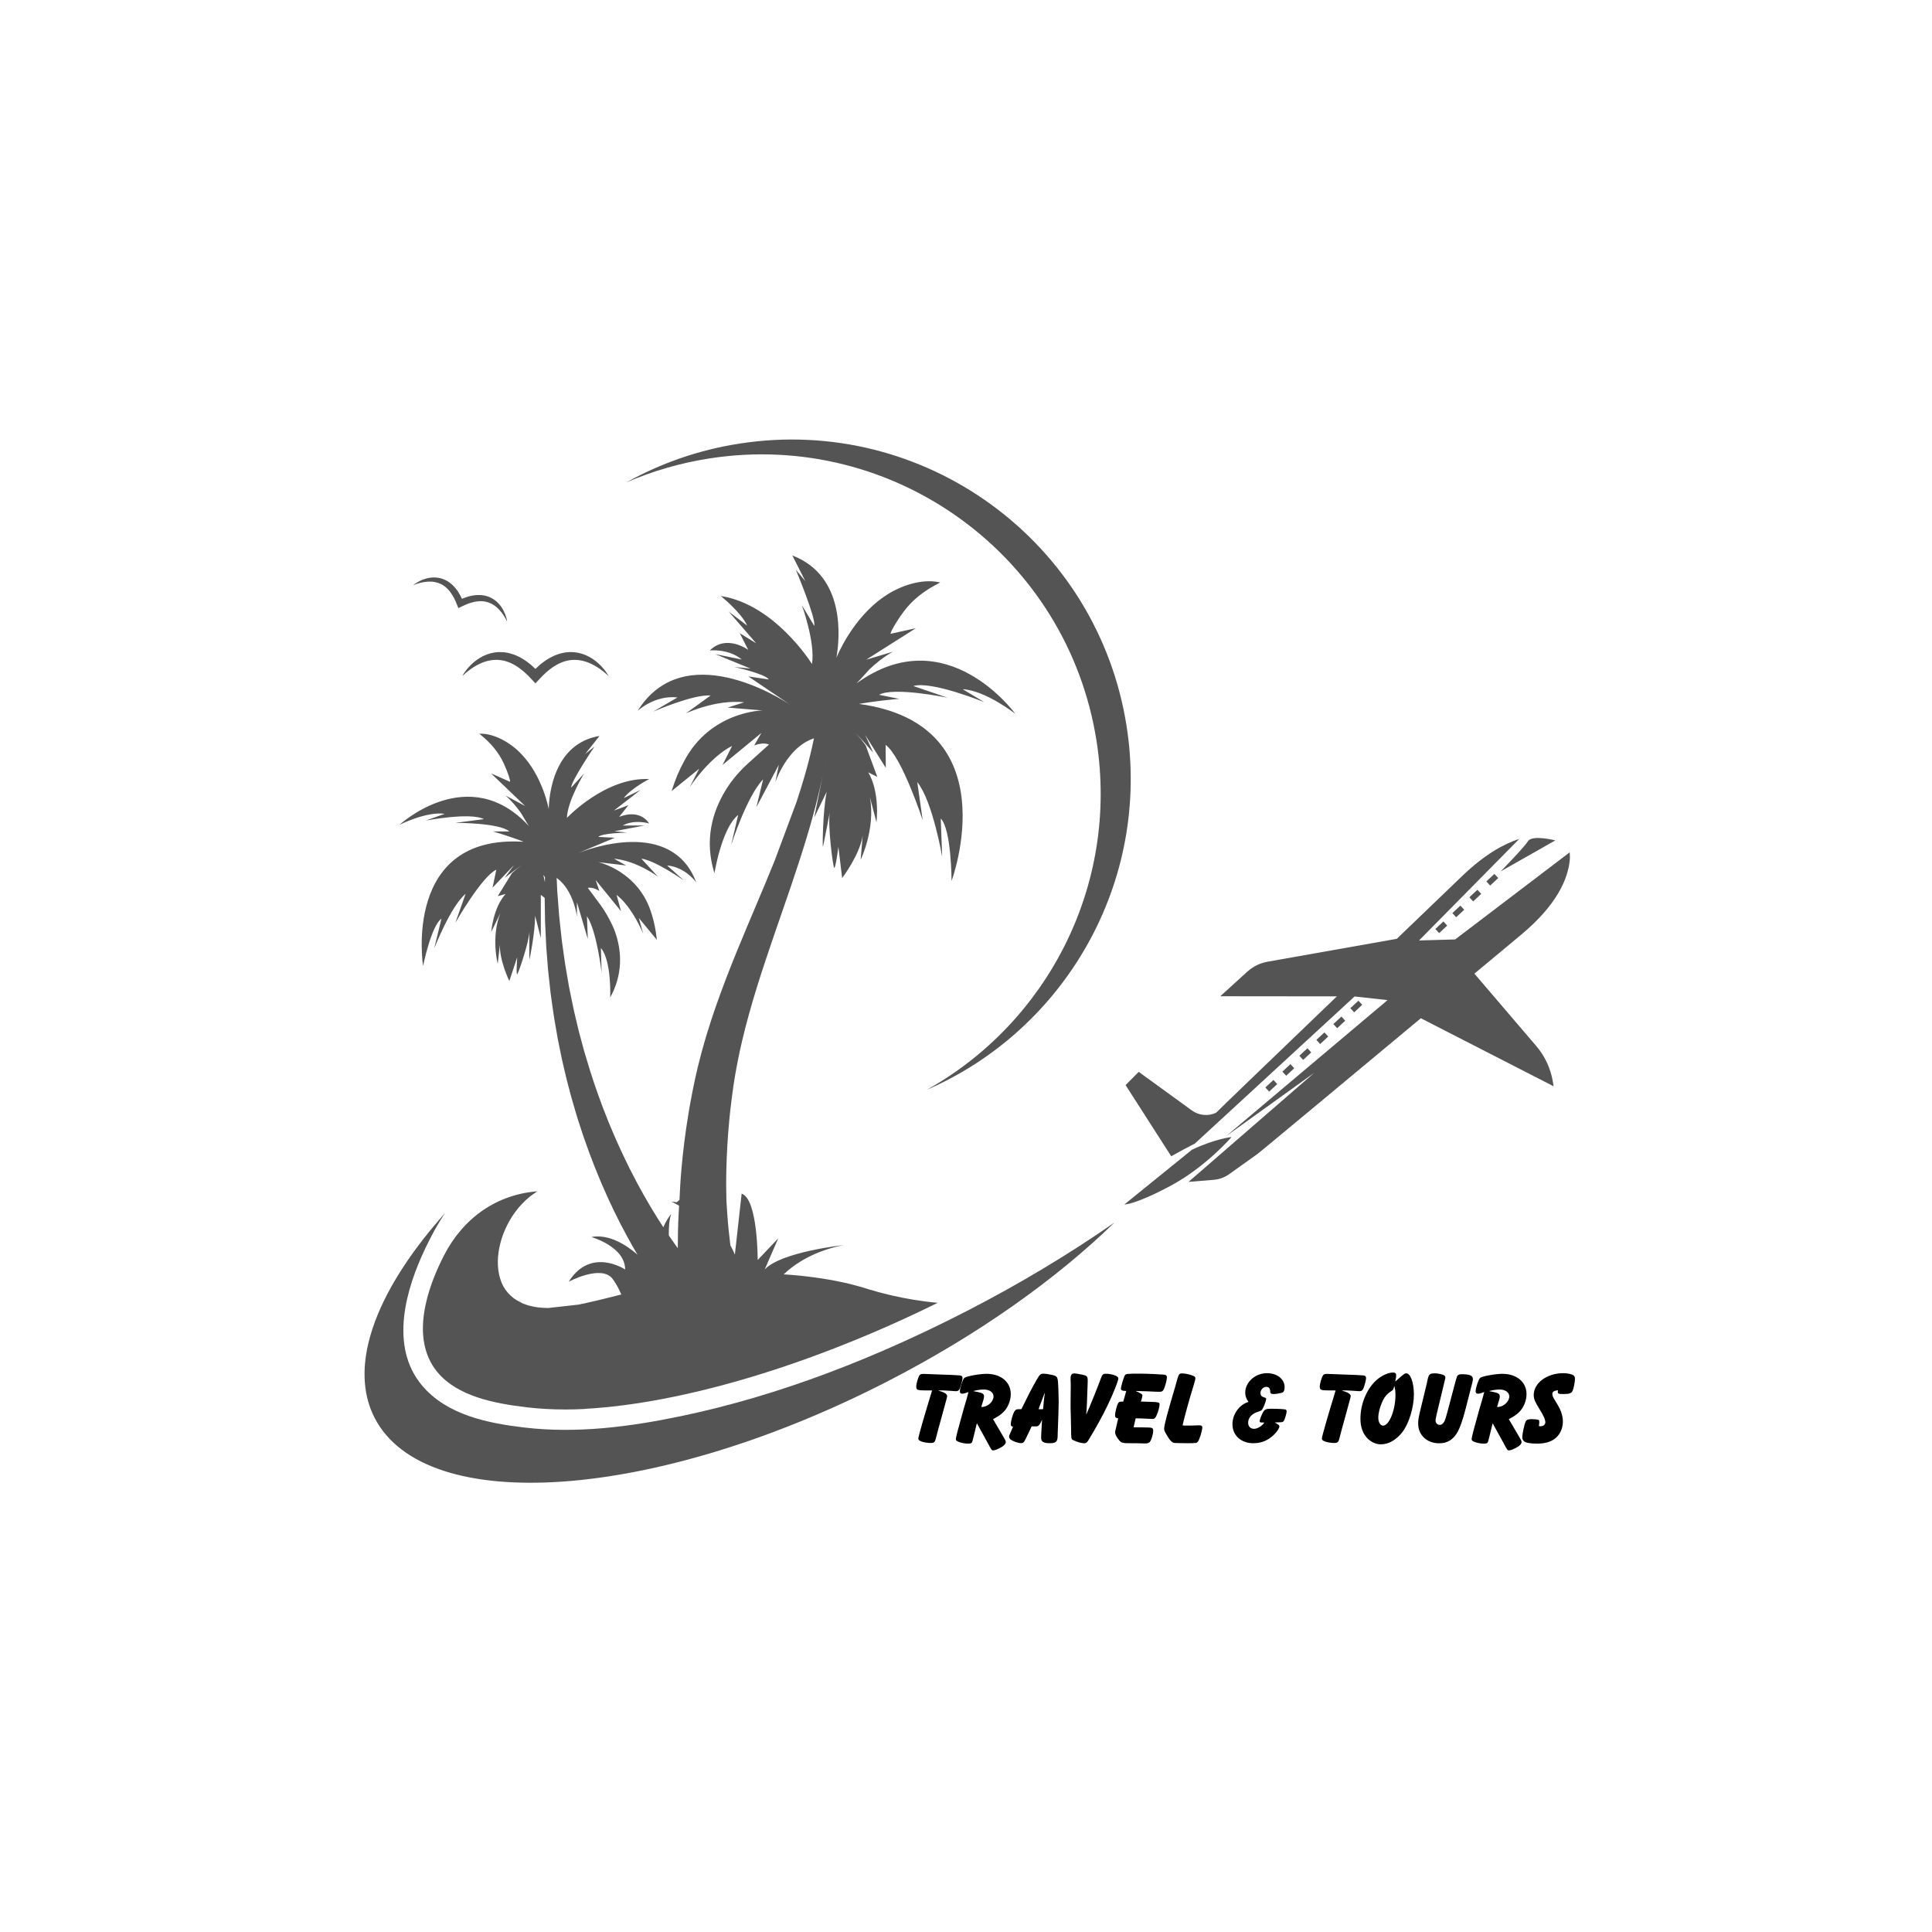 <svg xmlns="http://www.w3.org/2000/svg" xmlns:xlink="http://www.w3.org/1999/xlink" width="500" zoomAndPan="magnify" viewBox="0 0 375 375" height="500" preserveAspectRatio="xMidYMid meet" version="1.0"><defs><g/><clipPath id="99aecab50a"><path d="M 218 162 L 304.996 162 L 304.996 230 L 218 230 Z M 218 162 " clip-rule="nonzero"/></clipPath><clipPath id="eb3e855fba"><path d="M 70.246 235 L 217 235 L 217 288 L 70.246 288 Z M 70.246 235 " clip-rule="nonzero"/></clipPath></defs><path fill="#545454" d="M 90.969 129.5 C 91.449 128.969 91.992 128.488 92.586 128.055 C 93.188 127.633 93.848 127.281 94.555 127.016 C 94.91 126.887 95.277 126.781 95.656 126.707 C 95.844 126.664 96.035 126.641 96.227 126.621 C 96.418 126.59 96.609 126.578 96.805 126.574 C 97.191 126.555 97.582 126.586 97.969 126.625 L 98.543 126.715 L 99.105 126.855 C 99.297 126.898 99.477 126.969 99.66 127.031 C 99.84 127.094 100.023 127.152 100.195 127.238 L 100.719 127.477 C 100.891 127.562 101.051 127.66 101.219 127.75 C 101.559 127.926 101.859 128.148 102.172 128.355 C 102.48 128.57 102.766 128.812 103.062 129.039 C 103.34 129.285 103.609 129.539 103.879 129.789 L 103.926 129.836 L 103.973 129.789 L 104.789 129.039 C 105.086 128.812 105.367 128.57 105.68 128.355 C 105.992 128.148 106.293 127.922 106.633 127.75 C 106.801 127.656 106.961 127.559 107.133 127.477 L 107.656 127.234 C 107.828 127.152 108.012 127.094 108.191 127.027 C 108.375 126.969 108.555 126.895 108.742 126.852 L 109.309 126.715 L 109.883 126.621 C 110.27 126.582 110.66 126.551 111.047 126.574 C 111.242 126.574 111.434 126.586 111.625 126.617 C 111.816 126.641 112.008 126.66 112.195 126.707 C 112.57 126.777 112.941 126.883 113.297 127.012 C 114.008 127.277 114.668 127.633 115.266 128.051 C 115.859 128.484 116.406 128.969 116.887 129.5 C 117.363 130.035 117.793 130.605 118.129 131.227 C 117.621 130.738 117.086 130.297 116.527 129.898 C 116.242 129.707 115.965 129.512 115.672 129.344 C 115.383 129.168 115.086 129.012 114.785 128.871 C 114.188 128.582 113.566 128.359 112.938 128.23 C 112.625 128.172 112.312 128.117 112 128.098 C 111.844 128.078 111.684 128.082 111.531 128.078 C 111.375 128.074 111.219 128.078 111.062 128.098 C 110.754 128.109 110.449 128.164 110.145 128.223 L 109.695 128.336 L 109.258 128.48 C 109.105 128.523 108.965 128.598 108.824 128.656 C 108.68 128.723 108.535 128.773 108.398 128.852 L 107.98 129.074 C 107.844 129.148 107.711 129.242 107.574 129.324 C 107.305 129.484 107.051 129.684 106.789 129.871 C 106.531 130.062 106.289 130.281 106.039 130.488 L 105.324 131.156 L 104.645 131.875 L 103.926 132.637 L 103.207 131.875 L 102.527 131.156 L 101.812 130.484 C 101.562 130.281 101.32 130.059 101.062 129.871 C 100.801 129.684 100.551 129.48 100.277 129.32 C 100.141 129.238 100.012 129.148 99.871 129.07 L 99.457 128.852 C 99.316 128.77 99.172 128.719 99.031 128.656 C 98.887 128.594 98.746 128.523 98.598 128.48 L 98.156 128.332 L 97.707 128.223 C 97.402 128.164 97.098 128.105 96.789 128.094 C 96.633 128.078 96.477 128.07 96.32 128.078 C 96.168 128.078 96.012 128.074 95.852 128.094 C 95.539 128.113 95.227 128.168 94.914 128.227 C 94.285 128.355 93.664 128.578 93.066 128.867 C 92.766 129.012 92.469 129.164 92.18 129.34 C 91.883 129.512 91.609 129.707 91.324 129.898 C 90.766 130.297 90.23 130.738 89.723 131.227 C 90.059 130.605 90.492 130.035 90.969 129.5 " fill-opacity="1" fill-rule="nonzero"/><path fill="#545454" d="M 81.438 112.789 C 81.879 112.562 82.348 112.391 82.836 112.262 C 83.324 112.141 83.836 112.078 84.359 112.086 C 84.617 112.09 84.883 112.117 85.141 112.164 C 85.273 112.18 85.398 112.215 85.531 112.25 C 85.66 112.277 85.785 112.32 85.91 112.367 C 86.164 112.449 86.406 112.566 86.645 112.688 L 86.992 112.887 L 87.316 113.117 C 87.43 113.191 87.527 113.285 87.625 113.367 C 87.727 113.453 87.832 113.539 87.922 113.637 L 88.195 113.918 C 88.285 114.016 88.363 114.117 88.449 114.219 C 88.621 114.414 88.762 114.633 88.91 114.848 C 89.055 115.062 89.176 115.285 89.309 115.508 C 89.426 115.734 89.535 115.961 89.648 116.191 L 89.664 116.234 L 89.707 116.215 L 90.418 115.938 C 90.664 115.867 90.906 115.781 91.16 115.719 C 91.414 115.664 91.66 115.594 91.922 115.57 C 92.051 115.551 92.18 115.531 92.312 115.516 L 92.707 115.496 C 92.836 115.484 92.973 115.492 93.102 115.496 C 93.234 115.504 93.367 115.5 93.5 115.52 L 93.898 115.57 L 94.289 115.656 C 94.547 115.727 94.805 115.805 95.047 115.914 C 95.172 115.965 95.293 116.02 95.406 116.086 C 95.523 116.148 95.641 116.211 95.75 116.289 C 95.977 116.426 96.188 116.586 96.379 116.758 C 96.77 117.105 97.105 117.496 97.387 117.918 C 97.656 118.344 97.887 118.785 98.062 119.246 C 98.234 119.711 98.371 120.184 98.43 120.668 C 98.227 120.227 97.992 119.809 97.734 119.414 C 97.598 119.223 97.469 119.027 97.324 118.844 C 97.184 118.66 97.031 118.488 96.871 118.32 C 96.559 117.988 96.219 117.688 95.848 117.449 C 95.66 117.332 95.473 117.219 95.277 117.129 C 95.184 117.078 95.082 117.043 94.98 117.004 C 94.883 116.961 94.781 116.926 94.68 116.895 C 94.477 116.828 94.266 116.789 94.059 116.75 L 93.742 116.707 L 93.422 116.691 C 93.316 116.684 93.207 116.695 93.102 116.695 C 92.992 116.703 92.887 116.699 92.781 116.715 L 92.457 116.754 C 92.352 116.77 92.242 116.793 92.133 116.816 C 91.922 116.848 91.707 116.914 91.496 116.969 C 91.281 117.023 91.07 117.109 90.859 117.176 L 90.234 117.43 L 89.617 117.723 L 88.969 118.027 L 88.695 117.363 L 88.438 116.73 L 88.148 116.121 C 88.039 115.93 87.938 115.727 87.82 115.539 C 87.699 115.355 87.586 115.164 87.453 114.992 C 87.387 114.906 87.324 114.812 87.258 114.73 L 87.043 114.484 C 86.973 114.402 86.895 114.332 86.82 114.254 C 86.742 114.18 86.672 114.098 86.586 114.035 L 86.34 113.828 L 86.078 113.645 C 85.898 113.531 85.715 113.422 85.52 113.336 C 85.426 113.285 85.328 113.242 85.227 113.211 C 85.125 113.168 85.027 113.129 84.922 113.102 C 84.715 113.039 84.504 112.992 84.285 112.953 C 83.852 112.879 83.395 112.867 82.941 112.906 C 82.711 112.918 82.48 112.945 82.254 112.984 C 82.023 113.02 81.797 113.078 81.566 113.129 C 81.109 113.246 80.652 113.395 80.207 113.586 C 80.578 113.27 80.996 113.012 81.438 112.789 " fill-opacity="1" fill-rule="nonzero"/><path fill="#545454" d="M 212.852 143.914 C 207.262 107.988 173.609 83.395 137.688 88.984 C 132.004 89.867 126.605 91.453 121.566 93.641 C 128.195 89.941 135.578 87.336 143.52 86.102 C 179.441 80.516 213.094 105.105 218.684 141.031 C 223.387 171.273 206.703 199.902 179.875 211.539 C 203.242 198.504 217.203 171.898 212.852 143.914 " fill-opacity="1" fill-rule="nonzero"/><path fill="#545454" d="M 239.043 220.695 C 239.043 220.695 235.918 221.012 231.359 223.16 L 218.246 233.781 C 218.246 233.781 220.16 233.914 227.117 230.211 C 234.074 226.508 239.043 220.695 239.043 220.695 " fill-opacity="1" fill-rule="nonzero"/><g clip-path="url(#99aecab50a)"><path fill="#545454" d="M 275.434 182.543 L 294.902 162.82 C 291.766 163.844 288.051 165.961 283.875 169.969 C 280.371 173.332 275.906 177.621 271.117 182.223 L 246.031 186.668 C 244.562 186.926 243.195 187.602 242.09 188.609 L 236.855 193.371 L 259.484 193.395 C 247.426 204.98 236.453 215.539 236.039 215.984 C 234.504 216.703 232.707 216.527 231.332 215.531 L 221.023 208.047 L 218.477 210.617 L 227.332 224.43 C 228.734 223.629 230.41 222.738 231.93 221.957 L 262.918 193.418 L 269.328 194.117 L 237.977 220.535 L 255.113 208.219 L 230.688 229.406 L 235.602 229 C 236.68 228.906 237.711 228.531 238.59 227.898 L 244.113 223.957 C 244.688 223.527 260.613 210.277 275.785 197.641 L 301.555 210.848 L 301.414 209.98 C 300.988 207.41 299.875 205.008 298.184 203.031 L 286.18 188.984 C 289.562 186.168 292.68 183.57 295.293 181.395 C 302.109 175.711 304.27 170.734 304.676 167.102 C 304.738 166.547 304.734 165.988 304.68 165.434 L 282.445 182.344 L 275.434 182.543 " fill-opacity="1" fill-rule="nonzero"/></g><path fill="#545454" d="M 247.906 210.422 L 246.344 211.879 L 245.605 211.074 L 247.172 209.617 L 247.906 210.422 " fill-opacity="1" fill-rule="nonzero"/><path fill="#545454" d="M 251.207 207.344 L 249.645 208.801 L 248.906 208 L 250.469 206.543 L 251.207 207.344 " fill-opacity="1" fill-rule="nonzero"/><path fill="#545454" d="M 254.504 204.27 L 252.941 205.727 L 252.207 204.922 L 253.77 203.465 L 254.504 204.27 " fill-opacity="1" fill-rule="nonzero"/><path fill="#545454" d="M 257.805 201.191 L 256.242 202.648 L 255.504 201.844 L 257.07 200.391 L 257.805 201.191 " fill-opacity="1" fill-rule="nonzero"/><path fill="#545454" d="M 261.105 198.117 L 259.543 199.574 L 258.805 198.77 L 260.367 197.312 L 261.105 198.117 " fill-opacity="1" fill-rule="nonzero"/><path fill="#545454" d="M 264.402 195.039 L 262.844 196.496 L 262.105 195.691 L 263.668 194.234 L 264.402 195.039 " fill-opacity="1" fill-rule="nonzero"/><path fill="#545454" d="M 280.902 179.656 L 279.34 181.113 L 278.602 180.312 L 280.164 178.855 L 280.902 179.656 " fill-opacity="1" fill-rule="nonzero"/><path fill="#545454" d="M 284.203 176.582 L 282.641 178.039 L 281.902 177.234 L 283.465 175.777 L 284.203 176.582 " fill-opacity="1" fill-rule="nonzero"/><path fill="#545454" d="M 287.5 173.504 L 285.938 174.961 L 285.199 174.16 L 286.766 172.703 L 287.5 173.504 " fill-opacity="1" fill-rule="nonzero"/><path fill="#545454" d="M 290.801 170.43 L 289.238 171.887 L 288.5 171.082 L 290.062 169.625 L 290.801 170.43 " fill-opacity="1" fill-rule="nonzero"/><path fill="#545454" d="M 301.883 163.121 C 301.883 163.121 297.41 161.969 296.59 163.266 C 295.766 164.559 291.277 169.137 291.277 169.137 L 301.883 163.121 " fill-opacity="1" fill-rule="nonzero"/><g clip-path="url(#eb3e855fba)"><path fill="#545454" d="M 187.551 254.52 C 170.023 263.52 151.371 270.883 132.035 274.902 C 122.148 276.957 111.938 278.27 101.848 277.09 C 94.75 276.258 86.734 274.672 81.902 268.902 C 75.535 261.293 78.773 250.188 82.605 242.191 C 83.719 239.867 84.953 237.551 86.414 235.422 C 80.43 242.129 75.98 248.773 73.387 254.992 C 72.559 256.98 71.918 258.926 71.477 260.812 C 70.234 266.137 70.57 271.023 72.711 275.199 C 82.602 294.449 127.148 291.293 172.215 268.148 C 189.906 259.062 205.043 248.25 216.312 237.297 C 207.652 243.328 197.992 249.16 187.551 254.52 " fill-opacity="1" fill-rule="nonzero"/></g><path fill="#545454" d="M 159.922 149.359 C 159.984 149.043 160.043 148.73 160.102 148.43 C 160.105 148.426 160.109 148.426 160.109 148.426 Z M 105.762 171.254 L 105.469 169.797 L 105.777 170.273 C 105.773 170.559 105.766 170.887 105.762 171.254 Z M 101.262 158.004 C 101.996 159.074 102.457 159.934 102.605 160.234 C 102.453 159.93 101.996 159.07 101.262 158.004 Z M 168.773 129.902 C 167.48 131.125 166.621 132.172 166.34 132.527 C 166.617 132.176 167.477 131.129 168.773 129.902 Z M 191.051 136.293 L 186.859 133.773 C 191.336 134.027 197.07 138.555 197.07 138.555 C 197.07 138.555 183.676 120 166.242 132.652 C 166.242 132.652 167.273 131.598 168.773 129.902 C 169.957 128.781 171.496 127.516 173.289 126.504 L 168.125 128.047 L 177.766 121.934 C 177.586 121.961 177.387 122.004 177.176 122.066 L 172.867 123.02 C 172.77 122.793 173.816 120.879 175.352 118.781 C 177.078 116.434 179.418 114.641 182.016 113.32 C 182.176 113.234 182.332 113.148 182.484 113.059 C 182.438 113.047 182.391 113.039 182.344 113.027 C 182.531 113.023 182.641 113.023 182.641 113.023 C 182.535 113.02 182.434 113.02 182.324 113.023 C 178.801 112.242 174.457 113.801 171.621 115.801 C 165.328 120.082 162.344 127.672 162.344 127.672 C 162.957 124.199 164.324 111.859 153.789 107.816 L 156.32 112.805 L 154.469 110.594 C 154.469 110.594 158.422 120.023 158.047 121.48 L 155.641 117.469 C 155.641 117.469 158.285 124.703 157.605 128.883 C 157.605 128.883 150.438 117.301 139.906 115.688 C 139.906 115.688 143.859 118.859 145.035 121.441 L 141.445 118.707 L 146.77 124.863 L 143.582 122.898 L 145.234 126.145 C 145.234 126.145 141.012 123.027 137.773 126.254 C 137.773 126.254 141.395 125.855 143.977 128.008 L 138.832 126.969 L 145.672 129.766 L 142.535 129.469 C 142.535 129.469 148.488 130.766 149.234 131.887 L 145.254 131.297 L 150.766 135.023 L 153.48 136.859 C 151.199 135.348 132.707 123.715 123.762 137.98 C 123.762 137.98 127.066 134.867 131.492 135.375 L 126.762 138.137 C 126.762 138.137 134.531 134.738 137.93 134.992 L 133.133 138.469 C 133.133 138.469 138.863 135.723 144.457 136.312 L 141.23 137.34 L 148.02 137.895 C 148.02 137.895 137.891 138.016 132.777 147.762 C 131.879 149.383 131.059 151.297 130.359 153.547 L 135.707 149.207 L 133.883 152.773 C 133.883 152.773 137.66 147.016 142.098 144.785 L 140.246 148.469 L 147.781 142.266 L 146.391 144.684 C 147.434 144.309 148.438 144.18 149.27 144.508 L 145.332 148.055 C 143.633 149.582 142.117 151.316 140.914 153.262 C 138.25 157.566 136.672 163.062 138.676 169.504 C 138.676 169.504 140.059 160.762 143.277 158.176 L 141.91 164.031 C 141.91 164.031 145.004 154.43 148.117 151.285 L 146.812 156.676 L 151.172 148.449 L 150.484 151.852 C 150.484 151.852 152.715 145.031 157.992 143.309 C 157.883 143.832 157.758 144.41 157.617 145.043 C 157.527 145.43 157.426 145.84 157.328 146.27 C 157.273 146.484 157.223 146.703 157.168 146.926 C 157.109 147.148 157.051 147.375 156.992 147.609 C 156.871 148.074 156.742 148.559 156.613 149.062 C 156.473 149.559 156.328 150.078 156.176 150.609 C 155.719 152.184 155.195 153.895 154.586 155.719 L 150.367 167.039 C 149.328 169.617 148.203 172.301 147.035 175.066 C 145.699 178.227 144.312 181.496 142.941 184.852 C 141.574 188.207 140.238 191.66 139.008 195.172 C 138.691 196.047 138.406 196.938 138.109 197.82 C 137.82 198.707 137.539 199.598 137.262 200.488 C 137.129 200.938 136.996 201.383 136.863 201.828 L 136.664 202.5 L 136.477 203.172 C 136.352 203.621 136.227 204.07 136.105 204.52 C 135.98 204.965 135.871 205.43 135.754 205.887 C 135.637 206.344 135.523 206.801 135.41 207.254 C 135.309 207.691 135.211 208.125 135.109 208.562 C 135.059 208.777 135.008 208.996 134.961 209.215 L 134.922 209.375 L 134.879 209.582 L 134.809 209.918 C 134.719 210.363 134.629 210.809 134.535 211.25 C 134.344 212.137 134.188 213.023 134.023 213.898 C 133.945 214.34 133.855 214.777 133.785 215.215 C 133.715 215.652 133.641 216.09 133.57 216.527 C 133 220.004 132.582 223.395 132.293 226.629 C 132.094 228.797 131.969 230.891 131.887 232.891 C 131.672 233.074 131.562 233.168 131.348 233.352 C 131 233.305 130.645 233.273 130.281 233.262 C 130.281 233.262 130.879 233.465 131.812 234.031 C 131.781 234.551 131.75 235.066 131.723 235.57 C 131.594 237.984 131.562 240.23 131.562 242.273 C 131 241.5 130.414 240.676 129.816 239.793 C 129.793 238.254 129.895 236.703 130.281 235.629 C 130.281 235.629 129.488 236.512 128.754 238.207 C 128.383 237.629 128.008 237.039 127.617 236.438 C 127.328 235.965 127.035 235.48 126.734 234.992 C 126.586 234.746 126.434 234.5 126.281 234.25 C 126.137 234 125.988 233.746 125.84 233.488 C 125.543 232.977 125.242 232.457 124.938 231.934 C 124.645 231.398 124.348 230.859 124.051 230.316 C 123.898 230.043 123.75 229.77 123.598 229.492 C 123.453 229.215 123.309 228.934 123.16 228.648 C 122.867 228.086 122.574 227.516 122.273 226.941 C 121.129 224.617 119.969 222.195 118.914 219.676 C 118.652 219.047 118.375 218.418 118.117 217.781 C 117.863 217.141 117.613 216.496 117.359 215.852 C 117.234 215.531 117.105 215.211 116.98 214.887 C 116.852 214.562 116.742 214.234 116.621 213.91 C 116.383 213.254 116.148 212.602 115.91 211.949 C 115.664 211.297 115.457 210.633 115.234 209.973 C 115.02 209.312 114.801 208.652 114.582 207.992 C 114.168 206.668 113.785 205.34 113.383 204.023 C 113.027 202.695 112.676 201.379 112.324 200.078 C 112.016 198.766 111.707 197.469 111.406 196.191 C 111.125 194.91 110.879 193.645 110.621 192.406 C 110.562 192.094 110.488 191.789 110.438 191.48 C 110.387 191.172 110.332 190.867 110.281 190.562 C 110.176 189.953 110.07 189.352 109.969 188.758 C 109.871 188.164 109.758 187.578 109.672 186.996 C 109.59 186.418 109.512 185.848 109.43 185.285 C 109.352 184.723 109.273 184.168 109.199 183.625 C 109.156 183.355 109.121 183.086 109.082 182.82 C 109.047 182.555 109.023 182.289 108.992 182.027 C 108.879 180.977 108.77 179.973 108.664 179.016 C 108.637 178.777 108.609 178.543 108.586 178.309 C 108.559 178.078 108.535 177.848 108.52 177.617 C 108.484 177.164 108.453 176.723 108.418 176.297 C 108.352 175.441 108.289 174.641 108.234 173.898 C 108.207 173.531 108.168 173.176 108.156 172.832 C 108.145 172.492 108.129 172.168 108.113 171.863 C 108.09 171.32 108.066 170.836 108.047 170.398 C 111.383 172.801 111.98 177.902 111.98 177.902 L 111.98 175.125 L 114.094 182.266 L 113.926 177.832 C 115.871 180.789 116.773 188.809 116.773 188.809 L 116.633 184.004 C 118.746 186.539 118.441 193.613 118.441 193.613 C 120.934 189.059 120.691 184.668 119.418 180.961 C 118.871 179.375 117.559 177 116.559 175.656 L 114.094 172.332 C 114.801 172.207 115.566 172.465 116.324 172.926 L 115.617 170.812 L 120.543 176.867 L 119.676 173.688 C 122.805 176.141 124.852 181.254 124.852 181.254 L 123.988 178.168 L 127.492 182.418 C 127.301 180.539 126.961 178.91 126.512 177.496 C 124.047 169.043 116.125 167.344 116.125 167.344 L 121.535 167.988 L 119.168 166.668 C 123.648 167.094 127.703 170.152 127.703 170.152 L 124.492 166.668 C 127.199 167.008 132.754 170.902 132.754 170.902 L 129.484 167.988 C 133.035 168.289 135.133 171.254 135.133 171.254 C 130.379 158.652 114.035 164.844 112.004 165.668 L 114.426 164.66 L 119.336 162.609 L 116.125 162.441 C 116.883 161.68 121.758 161.605 121.758 161.605 L 119.254 161.34 L 125.059 160.234 L 120.859 160.234 C 123.227 158.953 126.004 159.84 126.004 159.84 C 123.973 156.797 120.168 158.57 120.168 158.57 L 121.977 156.289 L 119.168 157.324 L 124.316 153.34 L 121.07 154.914 C 122.402 153.074 126.004 151.215 126.004 151.215 C 117.488 150.812 110.035 158.758 110.035 158.758 C 110.16 155.371 113.383 150.117 113.383 150.117 L 110.859 152.887 C 110.797 151.68 115.391 144.914 115.391 144.914 L 113.586 146.352 L 116.363 142.844 C 107.461 144.344 106.578 154.238 106.508 157.059 C 106.508 157.059 105.371 150.633 101.113 146.281 C 99.207 144.262 96.051 142.352 93.156 142.406 C 93.078 142.387 92.992 142.367 92.914 142.359 C 92.914 142.359 92.996 142.375 93.145 142.406 C 93.105 142.406 93.066 142.406 93.031 142.41 C 93.125 142.496 93.227 142.582 93.328 142.664 C 95.227 144.18 96.82 146.051 97.82 148.266 C 98.633 150.051 99.102 151.59 98.992 151.746 L 95.766 150.312 C 95.609 150.23 95.461 150.164 95.32 150.117 L 101.918 156.438 L 98.113 154.406 C 99.355 155.488 100.363 156.727 101.113 157.789 C 102.02 159.355 102.664 160.348 102.664 160.348 C 90.996 147.664 77.551 160.094 77.551 160.094 C 77.551 160.094 82.766 157.453 86.316 157.961 L 82.633 159.27 C 82.633 159.27 91.262 157.617 93.926 158.992 L 88.367 159.719 C 88.367 159.719 96.879 159.676 98.871 161.383 L 95.68 161.383 C 99.18 162.395 101.648 163.391 101.648 163.391 C 78.059 161.867 82.117 187.492 82.117 187.492 C 82.117 187.492 83.715 179.648 85.684 178.316 L 84.289 184.09 C 84.289 184.09 87.457 175.906 90.375 173.496 L 88.383 179.113 C 88.383 179.113 93.484 170.137 96.336 168.805 L 95.602 172.301 L 99.762 167.918 L 97.988 170.371 C 99.305 169.34 100.434 168.512 101.254 167.93 C 100.562 168.441 99.938 168.957 99.367 169.48 L 96.617 173.941 L 98.141 173.52 C 95.688 176.223 95.352 180.875 95.352 180.875 L 97.125 177.238 C 95.266 181.891 96.605 187.059 96.605 187.059 L 97.039 183.309 C 96.883 186.332 98.859 190.418 98.859 190.418 L 100.395 185.777 C 100.395 185.777 100.133 189.355 100.395 189.094 C 100.656 188.824 102.68 182.902 102.762 180.789 C 102.762 180.789 102.703 186.328 102.762 186.242 C 102.82 186.156 103.863 180.961 103.863 177.746 L 104.973 182.062 L 104.973 173.688 C 104.973 173.688 105.344 173.98 105.723 174.273 C 105.723 174.469 105.73 174.668 105.73 174.871 C 105.742 175.613 105.754 176.422 105.77 177.281 C 105.777 177.715 105.785 178.16 105.789 178.617 C 105.789 178.844 105.801 179.078 105.812 179.312 C 105.824 179.551 105.836 179.785 105.848 180.027 C 105.891 180.996 105.941 182.012 105.992 183.07 C 106.004 183.34 106.012 183.605 106.035 183.875 C 106.055 184.148 106.074 184.418 106.098 184.695 C 106.141 185.246 106.184 185.809 106.23 186.379 C 106.277 186.949 106.32 187.531 106.367 188.121 C 106.418 188.711 106.496 189.309 106.559 189.914 C 106.625 190.523 106.691 191.137 106.762 191.758 C 106.793 192.07 106.828 192.383 106.863 192.699 C 106.898 193.016 106.949 193.328 106.992 193.645 C 107.176 194.914 107.344 196.215 107.551 197.531 C 107.777 198.848 108.008 200.184 108.242 201.539 C 108.516 202.887 108.793 204.25 109.074 205.625 C 109.395 206.992 109.703 208.375 110.047 209.754 C 110.23 210.441 110.41 211.133 110.594 211.824 C 110.777 212.512 110.949 213.207 111.16 213.891 C 111.359 214.578 111.562 215.262 111.762 215.949 C 111.867 216.293 111.961 216.637 112.07 216.977 C 112.184 217.316 112.293 217.656 112.402 217.996 C 112.621 218.676 112.84 219.352 113.059 220.027 C 113.285 220.699 113.527 221.367 113.762 222.031 C 114.691 224.703 115.734 227.285 116.781 229.773 C 117.055 230.391 117.324 231.004 117.594 231.609 C 117.727 231.914 117.859 232.215 117.992 232.516 C 118.133 232.812 118.273 233.109 118.41 233.402 C 118.688 233.992 118.965 234.574 119.234 235.152 C 119.52 235.719 119.801 236.281 120.078 236.84 C 120.219 237.117 120.355 237.391 120.492 237.664 C 120.637 237.934 120.781 238.207 120.922 238.473 C 121.203 239.008 121.48 239.531 121.758 240.047 C 122.043 240.559 122.324 241.062 122.598 241.559 C 122.738 241.805 122.871 242.051 123.012 242.289 C 123.152 242.527 123.289 242.766 123.43 243.004 C 123.531 243.18 123.633 243.352 123.734 243.527 C 121.586 241.664 118.223 239.469 114.766 240.102 C 114.766 240.102 121.34 241.941 121.34 246.41 C 121.34 246.41 114.688 241.941 110.387 248.777 C 110.387 248.777 116.766 245.359 118.922 248.25 C 119.613 249.18 120.164 250.246 120.594 251.262 C 119.137 251.625 117.68 251.984 116.238 252.344 C 115.316 252.57 114.418 252.777 113.539 252.965 C 113.109 253.059 112.68 253.148 112.258 253.23 L 106.441 253.879 C 106.43 253.883 106.414 253.883 106.398 253.883 C 105.691 253.875 105.02 253.84 104.387 253.758 C 103.766 253.672 103.18 253.555 102.625 253.398 L 102.414 253.344 C 102.344 253.324 102.281 253.293 102.219 253.27 L 101.824 253.121 L 101.621 253.051 L 101.57 253.035 C 101.949 253.277 101.652 253.09 101.727 253.141 L 101.691 253.121 L 101.539 253.039 C 101.336 252.93 101.137 252.824 100.938 252.715 L 100.789 252.633 L 100.711 252.594 C 100.684 252.578 100.688 252.578 100.676 252.57 C 100.637 252.547 100.598 252.527 100.559 252.504 C 100.48 252.461 100.398 252.422 100.309 252.383 C 100.27 252.371 100.207 252.316 100.16 252.281 L 99.996 252.172 C 99.891 252.098 99.766 252.039 99.676 251.953 C 98.867 251.332 98.203 250.59 97.695 249.676 C 97.207 248.758 96.875 247.68 96.727 246.543 C 96.578 245.406 96.602 244.215 96.766 243.066 C 96.926 241.918 97.223 240.809 97.59 239.777 C 97.969 238.75 98.414 237.797 98.902 236.938 C 99.023 236.727 99.156 236.523 99.281 236.32 C 99.344 236.219 99.402 236.117 99.469 236.016 C 99.535 235.922 99.602 235.828 99.664 235.734 C 99.801 235.543 99.93 235.359 100.055 235.18 C 100.191 235.004 100.324 234.836 100.453 234.668 C 100.52 234.586 100.582 234.504 100.648 234.422 C 100.715 234.344 100.785 234.27 100.852 234.195 C 100.988 234.047 101.117 233.898 101.246 233.758 C 101.508 233.48 101.77 233.23 102.008 232.984 C 102.258 232.762 102.504 232.559 102.723 232.363 C 102.809 232.289 102.891 232.227 102.969 232.164 C 102.969 232.164 103.59 231.719 103.973 231.445 L 104.176 231.297 C 104.227 231.258 104.27 231.23 104.27 231.23 C 104.27 231.23 103.289 231.297 101.965 231.535 C 101.93 231.543 101.891 231.547 101.863 231.551 C 101.816 231.559 101.777 231.57 101.734 231.578 C 101.305 231.66 100.848 231.762 100.375 231.887 C 100.367 231.887 100.359 231.891 100.352 231.891 C 99.863 232.023 99.371 232.168 98.895 232.332 C 97.074 232.949 95.344 233.816 93.758 234.902 C 90.523 237.109 87.988 240.168 86.199 243.637 C 82.855 250.113 79.637 259.758 84.781 266.18 C 84.832 266.242 84.883 266.305 84.934 266.367 C 88.828 271.02 95.898 272.414 102.305 273.164 C 104.684 273.441 107.191 273.582 109.758 273.582 C 110.965 273.582 112.199 273.543 113.453 273.484 L 113.48 273.461 C 132.598 272.418 157.59 264.922 182.016 252.875 C 175.332 252.293 169.688 250.582 169.078 250.379 C 169.078 250.379 169.066 250.383 169.059 250.387 C 167.801 249.984 166.52 249.602 165.191 249.27 C 161.492 248.371 157.551 247.773 153.504 247.449 C 153.039 247.41 152.574 247.375 152.109 247.348 C 154.613 245 158.297 242.773 163.676 241.68 C 163.676 241.68 151.582 242.992 148.426 246.41 L 151.055 240.363 L 147.066 244.57 C 147.066 244.57 147.109 232.734 143.953 231.684 L 142.637 243.52 C 142.637 243.52 142.352 242.793 141.77 241.73 C 141.539 239.852 141.309 237.785 141.156 235.543 C 141.098 234.754 141.047 233.941 141 233.113 C 140.945 231.184 140.93 229.156 140.984 227.047 C 141.055 224.004 141.234 220.789 141.551 217.469 C 141.59 217.055 141.633 216.637 141.672 216.219 C 141.711 215.801 141.77 215.383 141.816 214.961 C 141.914 214.121 142.008 213.27 142.133 212.418 C 142.191 211.996 142.25 211.566 142.309 211.137 L 142.355 210.816 L 142.363 210.734 L 142.371 210.695 C 142.379 210.645 142.363 210.715 142.367 210.695 L 142.395 210.531 C 142.43 210.309 142.465 210.09 142.5 209.871 C 142.57 209.43 142.645 208.988 142.715 208.547 C 142.793 208.125 142.867 207.703 142.945 207.277 C 143.027 206.855 143.094 206.438 143.184 206.008 C 143.273 205.578 143.359 205.148 143.449 204.715 L 143.582 204.066 L 143.73 203.422 C 143.828 202.988 143.926 202.555 144.023 202.121 C 144.23 201.258 144.441 200.391 144.66 199.523 C 144.895 198.656 145.109 197.785 145.355 196.922 C 146.316 193.457 147.395 190.004 148.523 186.605 C 149.652 183.211 150.816 179.867 151.938 176.625 C 153.062 173.383 154.141 170.234 155.113 167.227 C 156.09 164.223 156.957 161.359 157.695 158.703 C 158.43 156.043 159.023 153.582 159.5 151.395 C 159.578 151.023 159.656 150.664 159.73 150.309 L 158.039 158.684 L 160.465 153.672 C 159.672 157.609 159.66 164.234 159.711 164.352 C 159.762 164.473 161.059 157.672 161.059 157.672 C 160.641 160.285 161.652 168.039 161.906 168.43 C 162.16 168.82 162.727 164.371 162.727 164.371 L 163.461 170.434 C 163.461 170.434 166.891 165.918 167.449 162.176 L 167.051 166.879 C 167.051 166.879 169.977 160.875 168.848 154.719 L 170.121 159.613 C 170.121 159.613 170.859 153.828 168.523 149.906 L 170.285 150.801 L 168.02 144.66 C 167.449 143.879 166.812 143.086 166.09 142.289 C 166.949 143.207 168.133 144.5 169.492 146.09 L 167.926 142.645 L 171.934 149.043 L 171.898 144.578 C 175.066 146.918 179.09 159.18 179.09 159.18 L 178.043 151.805 C 181.02 155.477 182.875 166.289 182.875 166.289 L 182.598 158.871 C 184.68 160.988 184.699 170.992 184.699 170.992 C 184.699 170.992 196.012 140.605 166.73 136.633 C 166.73 136.633 170 136.023 174.539 135.648 L 170.629 134.859 C 173.492 133.262 183.91 135.422 183.91 135.422 L 177.281 133.156 C 180.883 132.129 191.051 136.293 191.051 136.293 " fill-opacity="1" fill-rule="nonzero"/><g fill="#000000" fill-opacity="1"><g transform="translate(177.169, 280.189)"><g><path d="M 5.047 -13.406 C 2.359 -13.516 2.359 -13.516 2.156 -13.516 C 1.609 -13.516 1.453 -13.453 1.312 -13.25 C 1.016 -12.828 0.672 -11.594 0.672 -11.016 C 0.672 -10.422 0.922 -10.312 2.328 -10.312 L 3.422 -10.312 C 3.453 -10.312 3.578 -10.312 3.75 -10.281 L 3.672 -10.047 C 2.266 -5.469 1.078 -1.344 1.078 -0.984 C 1.078 -0.688 1.281 -0.531 1.844 -0.344 C 2.312 -0.203 2.938 -0.109 3.453 -0.109 C 4.156 -0.109 4.328 -0.266 4.547 -1.25 C 4.688 -1.844 5.078 -3.281 5.656 -5.344 C 6.672 -9.047 6.672 -9.047 6.672 -9.219 C 6.672 -9.531 6.266 -9.859 5.594 -10.078 C 5.469 -10.125 5.344 -10.156 5.219 -10.188 C 5.203 -10.203 5.078 -10.25 4.953 -10.281 C 5.219 -10.312 5.359 -10.312 5.516 -10.312 C 5.891 -10.312 5.891 -10.312 7 -10.25 C 8.266 -10.156 8.266 -10.156 8.359 -10.156 C 8.797 -10.156 9 -10.328 9.188 -10.812 C 9.406 -11.406 9.656 -12.359 9.656 -12.672 C 9.656 -12.938 9.578 -13.094 9.391 -13.156 C 9.266 -13.219 9.266 -13.219 7.656 -13.312 Z M 5.047 -13.406 "/></g></g></g><g fill="#000000" fill-opacity="1"><g transform="translate(185.39, 280.189)"><g><path d="M 7.359 -4.734 C 8.359 -5.266 8.812 -5.578 9.328 -6.062 C 10.219 -6.922 10.797 -8.281 10.797 -9.594 C 10.797 -11.938 8.891 -13.531 6.094 -13.531 C 4.75 -13.531 2.188 -13.062 1.797 -12.75 C 1.484 -12.484 0.922 -10.797 0.922 -10.156 C 0.922 -9.828 1.062 -9.672 1.344 -9.672 C 1.656 -9.672 2.016 -9.781 2.594 -10 C 2.281 -8.812 2.266 -8.75 1.625 -6.594 C 0.594 -2.938 0.141 -1.188 0.141 -0.875 C 0.141 -0.625 0.281 -0.469 0.672 -0.328 C 1.25 -0.109 1.875 0.016 2.516 0.016 C 2.953 0.016 3.125 -0.047 3.266 -0.203 C 3.312 -0.266 3.422 -0.672 3.609 -1.422 L 4.219 -3.938 L 6.25 -0.25 C 7.094 1.328 7.094 1.328 7.406 1.328 C 7.719 1.328 8.344 1.078 8.953 0.719 C 9.547 0.375 9.828 0.047 9.828 -0.266 C 9.828 -0.516 9.828 -0.516 9.328 -1.375 Z M 3.516 -10.188 C 4.406 -10.406 5.016 -10.484 5.609 -10.484 C 6.672 -10.484 7.453 -9.922 7.453 -9.141 C 7.453 -8.141 6.312 -7.094 5.188 -7.094 L 5.078 -7.094 L 5.125 -7.266 C 5.484 -8.391 5.609 -8.828 5.609 -9.156 C 5.609 -9.625 5.328 -9.812 4.344 -10.016 C 4.141 -10.062 3.938 -10.078 3.75 -10.125 Z M 3.516 -10.188 "/></g></g></g><g fill="#000000" fill-opacity="1"><g transform="translate(196.241, 280.189)"><g><path d="M 4 -3.328 L 4.922 -3.328 C 5.328 -3.328 5.609 -3.656 6.016 -4.609 L 5.859 -1.719 L 5.844 -1.156 C 5.844 -0.344 6.266 -0.062 7.531 -0.062 C 8.688 -0.062 9.016 -0.344 9.047 -1.391 C 9.047 -1.578 9.062 -1.953 9.078 -2.531 C 9.156 -4.281 9.25 -7.016 9.25 -8.141 C 9.25 -9.281 9.156 -11.719 9.094 -12.156 C 9 -12.953 8.828 -13.125 8 -13.312 C 7.312 -13.469 6.594 -13.562 6.281 -13.562 C 5.859 -13.562 5.656 -13.453 5.344 -12.984 C 5 -12.484 3.672 -10.062 3.109 -8.875 L 2.016 -6.672 C 1.125 -6.688 0.984 -6.656 0.734 -6.344 C 0.406 -5.953 -0.047 -4.406 -0.047 -3.734 C -0.047 -3.422 0.062 -3.328 0.391 -3.266 L 0.047 -2.469 C -0.328 -1.656 -0.375 -1.547 -0.375 -1.344 C -0.375 -1.109 -0.25 -0.891 -0.016 -0.734 C 0.484 -0.391 1.406 -0.078 1.938 -0.078 C 2.391 -0.078 2.531 -0.25 2.953 -1.125 Z M 6.203 -6.656 L 5.344 -6.656 C 5.469 -7.047 5.516 -7.125 5.812 -7.938 C 6 -8.406 6.094 -8.672 6.406 -9.516 L 6.547 -9.891 C 6.531 -9.688 6.531 -9.531 6.516 -9.484 L 6.422 -8.75 C 6.391 -8.391 6.359 -8.312 6.25 -6.984 Z M 6.203 -6.656 "/></g></g></g><g fill="#000000" fill-opacity="1"><g transform="translate(206.644, 280.189)"><g><path d="M 4.484 -12.219 C 4.484 -12.797 4.391 -13.016 4.062 -13.188 C 3.734 -13.328 2.312 -13.609 1.859 -13.609 C 1.375 -13.609 1.156 -13.312 1.156 -12.609 L 1.188 -11.359 L 1.156 -7.844 C 1.156 -7 1.156 -6.422 1.203 -5.281 C 1.219 -4.109 1.25 -3.266 1.25 -2.938 C 1.266 -0.922 1.281 -0.844 1.656 -0.656 C 2.312 -0.328 3.328 -0.047 3.812 -0.047 C 4.141 -0.047 4.359 -0.203 4.625 -0.656 C 6.266 -3.359 7.344 -5.344 8.406 -7.547 C 9.484 -9.812 10.422 -12.156 10.422 -12.625 C 10.422 -12.859 10.25 -13.016 9.859 -13.188 C 9.25 -13.422 8.609 -13.547 8.016 -13.547 C 7.469 -13.547 7.281 -13.359 7.047 -12.672 C 6.547 -11.281 4.922 -7.219 4.188 -5.609 C 4.312 -7 4.359 -8.266 4.469 -11.734 Z M 4.484 -12.219 "/></g></g></g><g fill="#000000" fill-opacity="1"><g transform="translate(216.027, 280.189)"><g><path d="M 9.062 -10.047 C 9.484 -10.047 9.688 -10.156 9.875 -10.547 C 10.141 -11.125 10.469 -12.344 10.469 -12.828 C 10.469 -13.266 10.266 -13.391 9.359 -13.406 C 9.281 -13.406 8.828 -13.422 8.344 -13.469 C 6.844 -13.547 5.984 -13.562 5.047 -13.562 C 2.891 -13.562 2.578 -13.531 2.359 -13.312 C 2.141 -13.062 1.547 -11.125 1.547 -10.656 C 1.547 -10.328 1.812 -10.203 2.578 -10.203 L 2 -8.141 C 1.281 -8.141 1.203 -8.125 1.016 -7.844 C 0.734 -7.391 0.406 -6.062 0.406 -5.422 C 0.406 -5.078 0.547 -4.953 1.016 -4.891 L 0.531 -2.781 C 0.422 -2.328 0.422 -2.328 0.422 -2.156 C 0.422 -1.75 0.719 -1.219 1.203 -0.625 C 1.625 -0.125 1.891 -0.062 3.25 -0.062 L 4.359 -0.062 L 6.281 -0.016 C 6.719 -0.016 6.938 -0.109 7.125 -0.281 C 7.453 -0.625 7.812 -1.844 7.812 -2.516 C 7.812 -2.797 7.688 -3 7.484 -3.047 C 7.266 -3.109 6.797 -3.125 5.422 -3.141 C 4.609 -3.141 4.391 -3.141 4 -3.156 L 4.406 -4.891 C 4.875 -4.891 6.281 -4.859 7.141 -4.797 L 7.656 -4.781 C 8.078 -4.781 8.25 -4.938 8.516 -5.578 C 8.797 -6.25 9.047 -7.156 9.047 -7.594 C 9.047 -8.016 8.891 -8.062 6.359 -8.125 L 5.609 -8.141 L 5.422 -8.141 C 5.578 -8.547 5.719 -9.188 5.719 -9.328 C 5.719 -9.531 5.609 -9.609 4.844 -10 C 4.781 -10.016 4.594 -10.094 4.406 -10.203 C 5.953 -10.156 7.25 -10.125 8.281 -10.062 Z M 9.062 -10.047 "/></g></g></g><g fill="#000000" fill-opacity="1"><g transform="translate(225.817, 280.189)"><g><path d="M 6.688 -3.531 C 5.391 -3.484 5.219 -3.484 4.594 -3.484 C 4.125 -3.484 4.016 -3.484 3.719 -3.531 C 4.016 -4.875 5.141 -9.047 5.781 -11 C 6.141 -12.203 6.203 -12.453 6.203 -12.688 C 6.203 -12.859 6.125 -12.984 5.953 -13.062 C 5.469 -13.328 4.312 -13.609 3.719 -13.609 C 3.078 -13.609 3 -13.531 2.672 -12.406 C 2.531 -11.922 2.422 -11.531 2.344 -11.219 C 0.656 -5.516 0.141 -3.547 0.141 -2.844 C 0.141 -2.516 0.312 -2.188 0.891 -1.25 C 1.422 -0.422 1.734 -0.156 2.203 -0.109 C 2.219 -0.109 3 -0.078 4.547 -0.062 C 6.406 -0.062 6.453 -0.062 6.719 -0.406 C 7.016 -0.797 7.547 -2.516 7.547 -3.109 C 7.547 -3.422 7.406 -3.531 6.984 -3.531 Z M 6.688 -3.531 "/></g></g></g><g fill="#000000" fill-opacity="1"><g transform="translate(233.976, 280.189)"><g/></g></g><g fill="#000000" fill-opacity="1"><g transform="translate(239.076, 280.189)"><g><path d="M 6.328 -4.078 C 5.891 -3.391 5 -2.859 4.328 -2.859 C 3.625 -2.859 3.188 -3.328 3.188 -4.047 C 3.188 -5.016 3.938 -5.844 5.203 -6.203 C 5.75 -6.359 5.875 -6.453 6.094 -6.938 C 6.391 -7.516 6.688 -8.406 6.688 -8.656 C 6.688 -8.781 6.609 -8.859 6.484 -8.891 C 6 -9.062 6 -9.062 5.875 -9.141 C 5.688 -9.281 5.578 -9.547 5.578 -9.812 C 5.578 -10.422 6.125 -11 6.688 -11 C 7.203 -11 7.469 -10.688 7.469 -10.125 C 7.469 -9.734 7.625 -9.609 8.141 -9.609 C 8.688 -9.609 9.688 -9.797 9.938 -9.938 C 10.141 -10.078 10.266 -10.453 10.266 -10.938 C 10.266 -12.516 8.812 -13.656 6.844 -13.656 C 4.578 -13.656 2.625 -11.922 2.625 -9.891 C 2.625 -9.25 2.797 -8.734 3.25 -8.078 C 1.469 -7.547 0.141 -5.688 0.141 -3.75 C 0.141 -1.594 1.797 -0.062 4.188 -0.062 C 5.781 -0.062 7.047 -0.594 8.203 -1.719 C 8.797 -2.281 9.25 -2.984 9.25 -3.328 C 9.25 -3.484 9.141 -3.609 8.875 -3.781 C 8.781 -3.844 8.688 -3.875 8.609 -3.938 C 8.578 -3.938 8.484 -4 8.359 -4.078 C 8.781 -4.109 9 -4.125 9.344 -4.125 C 9.781 -4.125 9.922 -4.188 10.078 -4.344 C 10.281 -4.609 10.656 -5.812 10.656 -6.266 C 10.656 -6.406 10.578 -6.547 10.469 -6.594 C 10.25 -6.672 9.047 -6.75 7.75 -6.75 C 6.688 -6.75 6.484 -6.672 6.156 -6.203 C 5.859 -5.734 5.422 -4.656 5.422 -4.344 C 5.422 -4.141 5.547 -4.078 5.891 -4.078 Z M 6.328 -4.078 "/></g></g></g><g fill="#000000" fill-opacity="1"><g transform="translate(250.396, 280.189)"><g/></g></g><g fill="#000000" fill-opacity="1"><g transform="translate(255.496, 280.189)"><g><path d="M 5.047 -13.406 C 2.359 -13.516 2.359 -13.516 2.156 -13.516 C 1.609 -13.516 1.453 -13.453 1.312 -13.25 C 1.016 -12.828 0.672 -11.594 0.672 -11.016 C 0.672 -10.422 0.922 -10.312 2.328 -10.312 L 3.422 -10.312 C 3.453 -10.312 3.578 -10.312 3.75 -10.281 L 3.672 -10.047 C 2.266 -5.469 1.078 -1.344 1.078 -0.984 C 1.078 -0.688 1.281 -0.531 1.844 -0.344 C 2.312 -0.203 2.938 -0.109 3.453 -0.109 C 4.156 -0.109 4.328 -0.266 4.547 -1.25 C 4.688 -1.844 5.078 -3.281 5.656 -5.344 C 6.672 -9.047 6.672 -9.047 6.672 -9.219 C 6.672 -9.531 6.266 -9.859 5.594 -10.078 C 5.469 -10.125 5.344 -10.156 5.219 -10.188 C 5.203 -10.203 5.078 -10.25 4.953 -10.281 C 5.219 -10.312 5.359 -10.312 5.516 -10.312 C 5.891 -10.312 5.891 -10.312 7 -10.25 C 8.266 -10.156 8.266 -10.156 8.359 -10.156 C 8.797 -10.156 9 -10.328 9.188 -10.812 C 9.406 -11.406 9.656 -12.359 9.656 -12.672 C 9.656 -12.938 9.578 -13.094 9.391 -13.156 C 9.266 -13.219 9.266 -13.219 7.656 -13.312 Z M 5.047 -13.406 "/></g></g></g><g fill="#000000" fill-opacity="1"><g transform="translate(263.716, 280.189)"><g><path d="M 7.094 -12.047 C 7.25 -12.688 7.281 -12.953 7.281 -13.266 C 7.281 -13.625 7.094 -13.781 6.656 -13.781 C 5.812 -13.781 4.719 -13.312 3.75 -12.562 C 1.719 -10.953 0.344 -7.859 0.344 -4.844 C 0.344 -3.203 0.812 -1.891 1.75 -0.953 C 2.469 -0.25 3.406 0.156 4.328 0.156 C 5.797 0.156 7.281 -0.688 8.484 -2.219 C 9.75 -3.859 10.719 -6.984 10.719 -9.547 C 10.719 -11.797 10.062 -13.625 9.25 -13.625 C 8.938 -13.625 8.781 -13.516 7.391 -12.281 Z M 6.922 -11.188 C 7.078 -10.578 7.141 -10.141 7.141 -9.391 C 7.141 -6.484 5.922 -3.469 4.734 -3.469 C 4.219 -3.469 3.812 -4.141 3.812 -5 C 3.812 -5.859 4.078 -6.953 4.516 -7.953 C 4.953 -8.984 5.484 -9.625 6.219 -10.094 C 6.547 -10.312 6.547 -10.328 6.625 -10.406 C 6.719 -10.516 6.734 -10.547 6.844 -10.891 C 6.844 -10.953 6.875 -11.062 6.922 -11.188 Z M 6.922 -11.188 "/></g></g></g><g fill="#000000" fill-opacity="1"><g transform="translate(274.751, 280.189)"><g><path d="M 10.984 -11.656 C 11.125 -12.188 11.141 -12.328 11.141 -12.516 C 11.141 -13.188 10.531 -13.453 8.984 -13.453 C 8.594 -13.453 8.406 -13.391 8.219 -13.25 C 8.062 -13.078 8.062 -13.078 7.812 -12.25 L 6.188 -6.125 C 5.938 -5.203 5.781 -4.672 5.656 -4.406 C 5.406 -3.891 5.094 -3.625 4.719 -3.625 C 4.25 -3.625 3.891 -3.984 3.891 -4.453 C 3.891 -4.688 4 -5.219 4.141 -5.844 L 5.625 -12.016 C 5.781 -12.656 5.797 -12.719 5.797 -12.828 C 5.797 -13.047 5.672 -13.188 5.406 -13.312 C 4.938 -13.484 4.281 -13.625 3.781 -13.625 C 2.797 -13.625 2.594 -13.469 2.359 -12.469 C 2.312 -12.203 2.25 -11.938 2.188 -11.656 L 0.922 -6.422 C 0.578 -4.953 0.516 -4.594 0.516 -3.875 C 0.516 -1.625 2.219 -0.047 4.594 -0.047 C 6.188 -0.047 7.328 -0.75 8.188 -2.281 C 8.672 -3.188 9.141 -4.516 9.656 -6.484 Z M 10.984 -11.656 "/></g></g></g><g fill="#000000" fill-opacity="1"><g transform="translate(285.5, 280.189)"><g><path d="M 7.359 -4.734 C 8.359 -5.266 8.812 -5.578 9.328 -6.062 C 10.219 -6.922 10.797 -8.281 10.797 -9.594 C 10.797 -11.938 8.891 -13.531 6.094 -13.531 C 4.75 -13.531 2.188 -13.062 1.797 -12.75 C 1.484 -12.484 0.922 -10.797 0.922 -10.156 C 0.922 -9.828 1.062 -9.672 1.344 -9.672 C 1.656 -9.672 2.016 -9.781 2.594 -10 C 2.281 -8.812 2.266 -8.75 1.625 -6.594 C 0.594 -2.938 0.141 -1.188 0.141 -0.875 C 0.141 -0.625 0.281 -0.469 0.672 -0.328 C 1.25 -0.109 1.875 0.016 2.516 0.016 C 2.953 0.016 3.125 -0.047 3.266 -0.203 C 3.312 -0.266 3.422 -0.672 3.609 -1.422 L 4.219 -3.938 L 6.25 -0.25 C 7.094 1.328 7.094 1.328 7.406 1.328 C 7.719 1.328 8.344 1.078 8.953 0.719 C 9.547 0.375 9.828 0.047 9.828 -0.266 C 9.828 -0.516 9.828 -0.516 9.328 -1.375 Z M 3.516 -10.188 C 4.406 -10.406 5.016 -10.484 5.609 -10.484 C 6.672 -10.484 7.453 -9.922 7.453 -9.141 C 7.453 -8.141 6.312 -7.094 5.188 -7.094 L 5.078 -7.094 L 5.125 -7.266 C 5.484 -8.391 5.609 -8.828 5.609 -9.156 C 5.609 -9.625 5.328 -9.812 4.344 -10.016 C 4.141 -10.062 3.938 -10.078 3.75 -10.125 Z M 3.516 -10.188 "/></g></g></g><g fill="#000000" fill-opacity="1"><g transform="translate(296.352, 280.189)"><g><path d="M 6.016 -10.062 C 6.016 -9.656 6.125 -9.609 7.188 -9.609 C 8.312 -9.609 8.719 -9.781 8.922 -10.312 C 9.141 -10.875 9.344 -11.984 9.344 -12.562 C 9.344 -12.875 9.266 -13.078 9.078 -13.219 C 8.781 -13.469 7.922 -13.656 7.062 -13.656 C 3.922 -13.656 1.344 -11.75 1.344 -9.422 C 1.344 -8.656 1.578 -8.125 2.469 -6.672 C 3.266 -5.406 3.594 -4.656 3.594 -4.125 C 3.594 -3.656 3.219 -3.359 2.656 -3.359 C 2.547 -3.359 2.484 -3.359 2.344 -3.391 C 2.406 -3.812 2.422 -4.016 2.422 -4.188 C 2.422 -4.406 2.391 -4.516 2.312 -4.578 C 2.141 -4.656 1.453 -4.734 0.859 -4.734 C 0.266 -4.734 -0.062 -4.594 -0.219 -4.266 C -0.469 -3.781 -0.875 -1.891 -0.875 -1.219 C -0.875 -0.922 -0.781 -0.656 -0.547 -0.453 C -0.25 -0.141 0.688 0.016 2.016 0.016 C 3.344 0.016 4.422 -0.25 5.219 -0.781 C 6.312 -1.484 7 -2.812 7 -4.219 C 7 -5.516 6.594 -6.625 5.531 -8.266 C 5.125 -8.922 4.953 -9.281 4.953 -9.594 C 4.953 -10.047 5.266 -10.266 6.047 -10.344 Z M 6.016 -10.062 "/></g></g></g></svg>